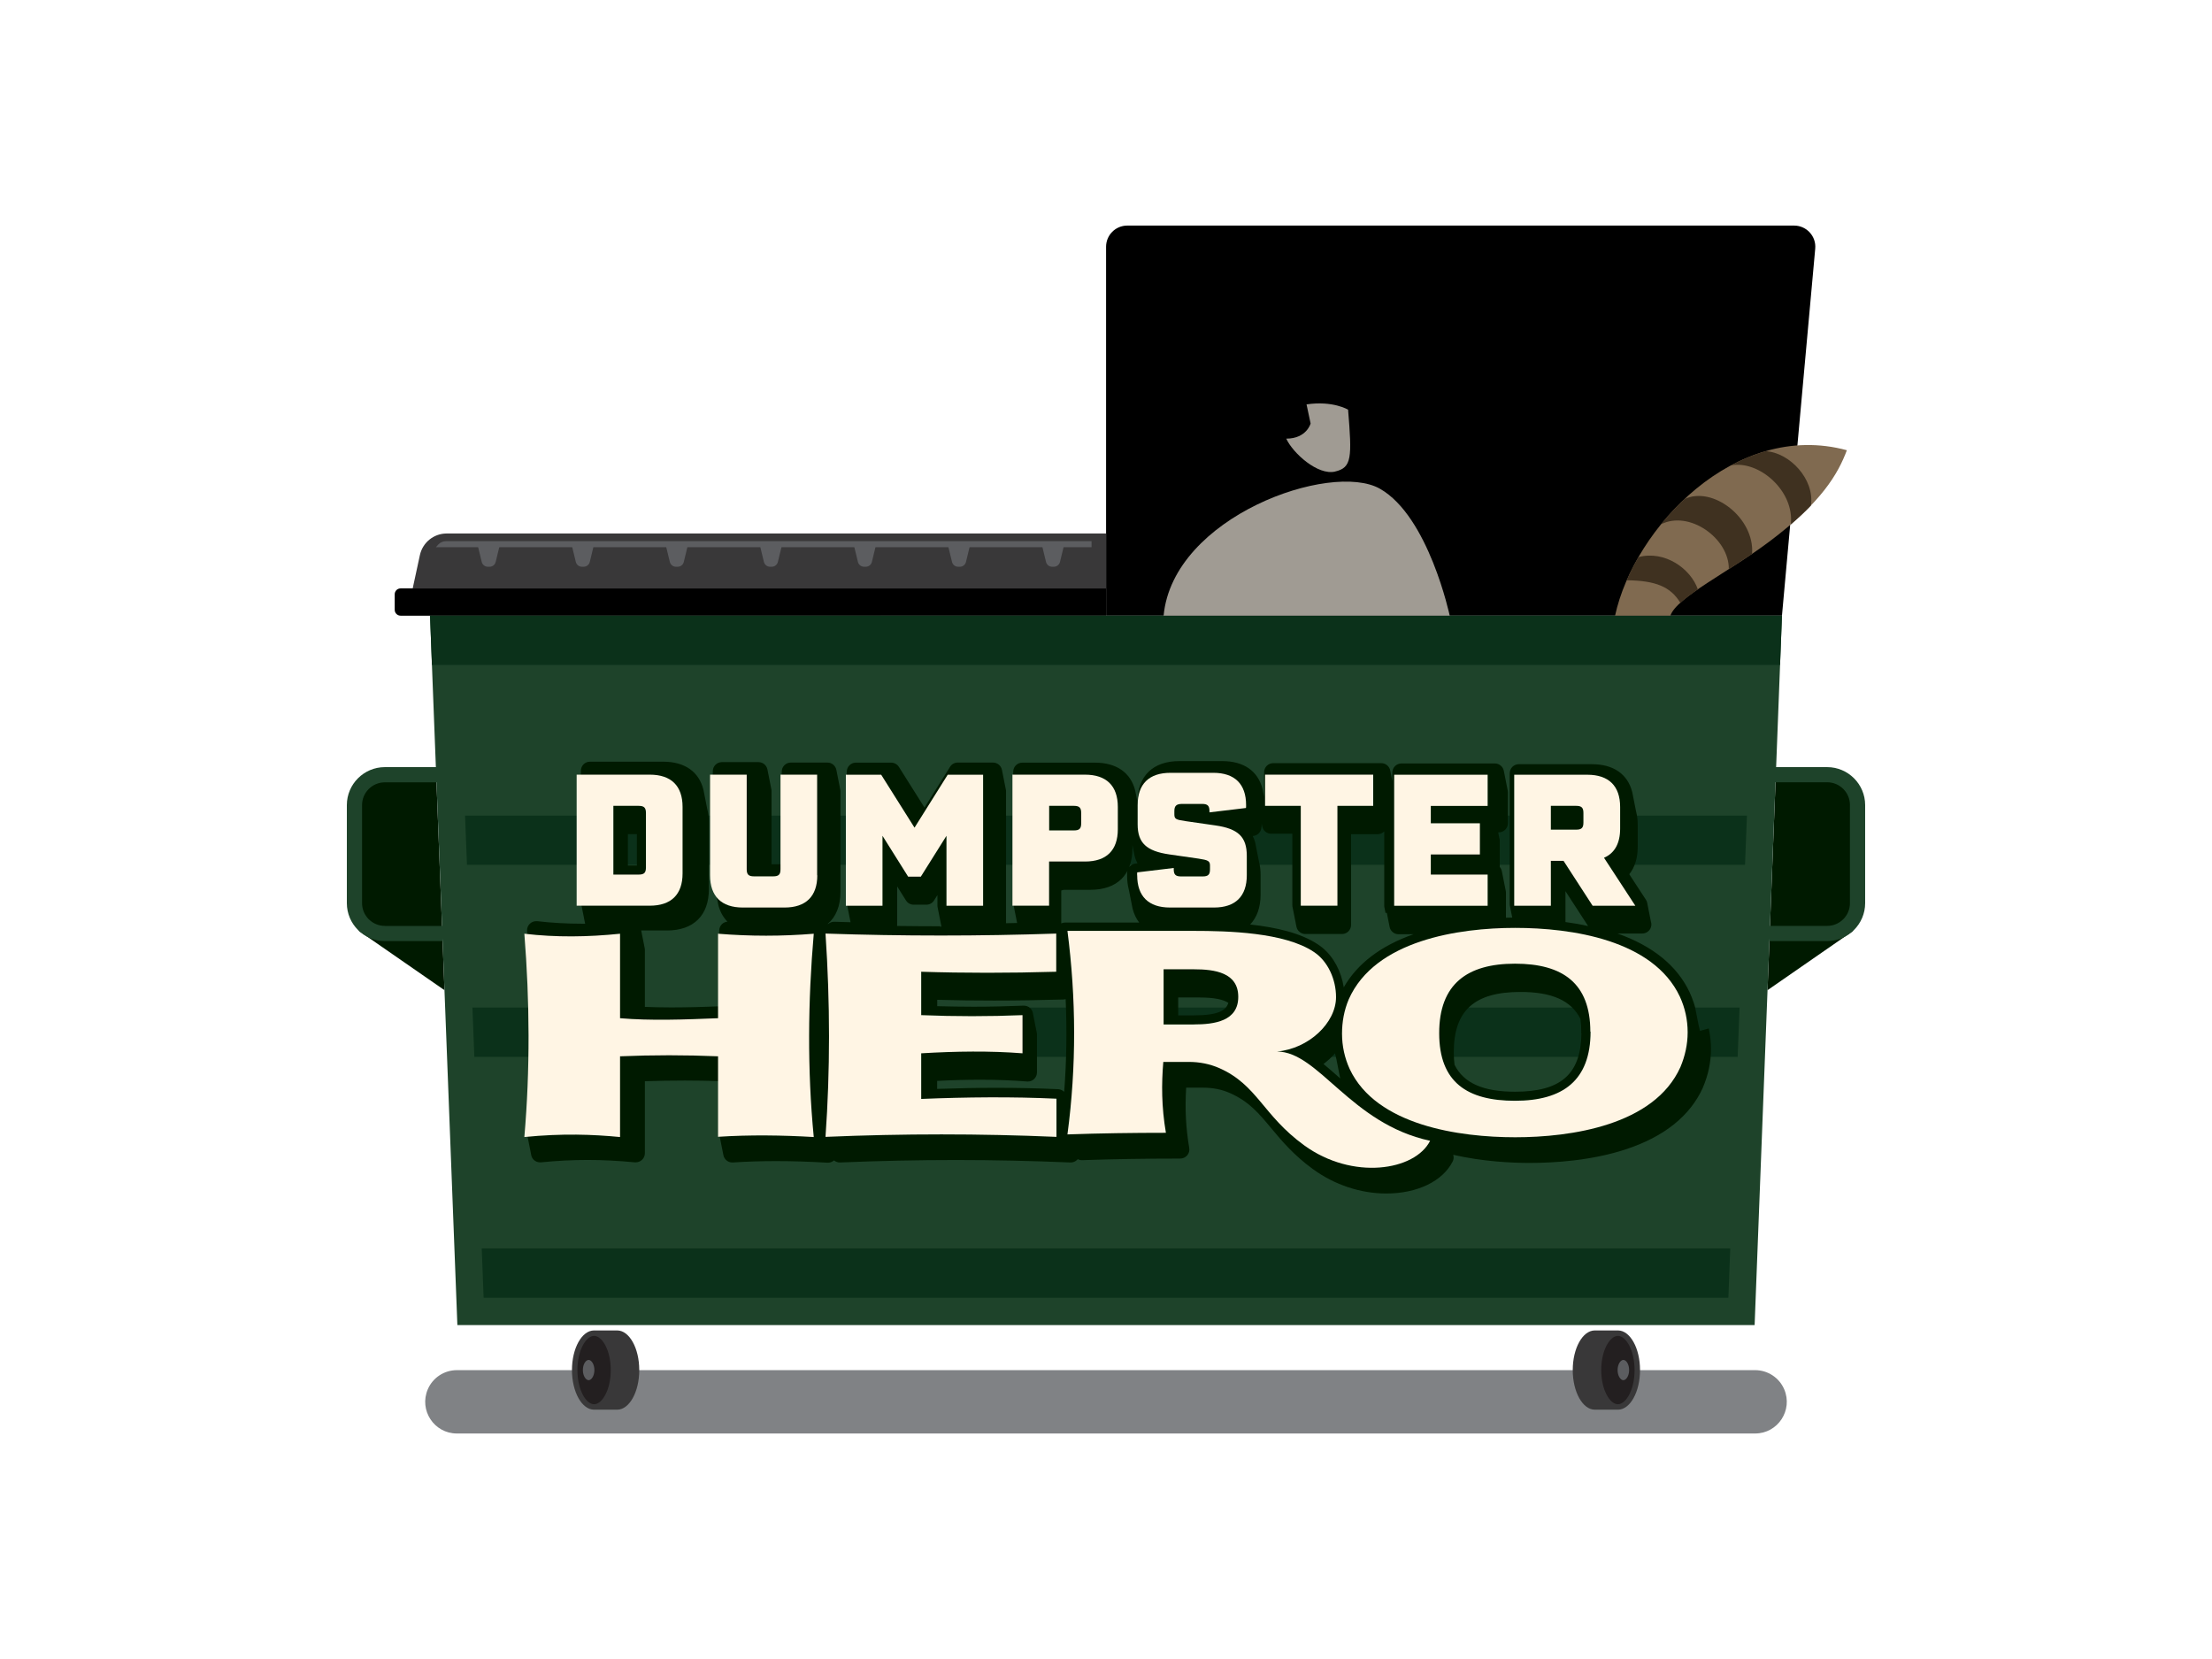 <?xml version="1.0" encoding="UTF-8"?><svg id="Layer_2" xmlns="http://www.w3.org/2000/svg" viewBox="0 0 288 216"><defs><style>.cls-1{fill:#001a00;}.cls-2{fill:#fff;}.cls-3{fill:#fff5e4;}.cls-4{fill:#806a50;}.cls-5{fill:#a09b93;}.cls-6{fill:#1e432a;}.cls-7{fill:#231f20;}.cls-8{fill:#0b311a;}.cls-9{fill:#3f3120;}.cls-10{fill:#808285;}.cls-11{fill:#5c5d60;}.cls-12{fill:#393839;}</style></defs><g id="Layer_1-2"><g><rect class="cls-2" width="288" height="216"/><g><path class="cls-1" d="M50.85,100.09l5.98,1.77,1.04,27.06-11.13-7.71-1.16-15.85c0-2.91,2.36-5.27,5.27-5.27Z"/><path class="cls-1" d="M237.15,100.09l-5.98,1.77-1.04,27.06,11.13-7.71,1.16-15.85c0-2.91-2.36-5.27-5.27-5.27Z"/><path class="cls-6" d="M237.9,99.88h-6.65l.76-19.72H55.99l.76,19.72h-6.65c-2.72,0-4.94,2.22-4.94,4.94v12.77c0,2.72,2.22,4.94,4.94,4.94h7.51v-.35l1.94,50.34H228.45l1.94-50.34v.35h7.51c2.72,0,4.94-2.22,4.94-4.94v-12.77c0-2.72-2.22-4.94-4.94-4.94ZM50.1,120.55c-1.63,0-2.96-1.33-2.96-2.96v-12.77c0-1.63,1.33-2.96,2.96-2.96h6.73l.72,18.7h-7.45Zm190.76-2.96c0,1.63-1.33,2.96-2.96,2.96h-7.45l.72-18.7h6.73c1.63,0,2.96,1.33,2.96,2.96v12.77Z"/><polygon class="cls-8" points="226.24 137.6 61.76 137.6 61.51 131.18 226.49 131.18 226.24 137.6"/><polygon class="cls-8" points="227.2 112.6 60.8 112.6 60.55 106.19 227.45 106.19 227.2 112.6"/><path class="cls-1" d="M221.34,134.22c-.05-.23-.11-.46-.17-.69,0-.02,0-.03-.01-.05,0-.02,0-.03-.01-.05,0-.02,0-.03-.01-.05,0-.02,0-.03-.01-.05,0-.02,0-.03-.01-.05,0-.02,0-.03-.01-.05,0-.02,0-.03-.01-.05,0-.02,0-.03-.01-.05,0-.02,0-.03-.01-.05,0-.02,0-.03-.01-.05,0-.02,0-.03-.01-.05,0-.02,0-.03-.01-.05,0-.02,0-.03-.01-.05,0-.02,0-.03-.01-.05,0-.02,0-.03-.01-.05,0-.02,0-.03-.01-.05,0-.02,0-.03-.01-.05,0-.02,0-.03-.01-.05,0-.02,0-.03-.01-.05,0-.02,0-.03-.01-.05,0-.02,0-.03-.01-.05,0-.02,0-.03-.01-.05,0-.02,0-.03-.01-.05,0-.02,0-.03-.01-.05,0-.02,0-.03-.01-.05,0-.02,0-.03-.01-.05,0-.02,0-.03-.01-.05,0-.02,0-.03-.01-.05,0-.02,0-.03-.01-.05,0-.02,0-.03-.01-.05,0-.02,0-.03-.01-.05,0-.02,0-.03-.01-.05,0-.02,0-.03-.01-.05,0-.02,0-.03-.01-.05,0-.02,0-.03-.01-.05,0-.02,0-.03-.01-.05,0-.02,0-.03-.01-.05,0-.02,0-.03-.01-.05,0-.02,0-.03-.01-.05,0-.02,0-.03-.01-.05,0-.02,0-.03-.01-.05,0-.02,0-.03-.01-.05,0-.02,0-.03-.01-.05,0-.02,0-.03-.01-.05,0-.02,0-.03-.01-.05,0-.02,0-.03-.01-.05,0-.02,0-.03-.01-.05,0-.02,0-.03-.01-.05-.06-.23-.13-.46-.21-.68-.14-.42-.3-.83-.49-1.24-1.62-3.46-4.79-6.04-9.4-7.67h3.23c.43,0,.83-.24,1.04-.62,.16-.29,.18-.63,.08-.94,0-.02,0-.03-.01-.05,0-.02,0-.03-.01-.05,0-.02,0-.03-.01-.05,0-.02,0-.03-.01-.05,0-.02,0-.03-.01-.05,0-.02,0-.03-.01-.05,0-.02,0-.03-.01-.05,0-.02,0-.03-.01-.05,0-.02,0-.03-.01-.05,0-.02,0-.03-.01-.05,0-.02,0-.03-.01-.05,0-.02,0-.03-.01-.05,0-.02,0-.03-.01-.05,0-.02,0-.03-.01-.05,0-.02,0-.03-.01-.05,0-.02,0-.03-.01-.05,0-.02,0-.03-.01-.05,0-.02,0-.03-.01-.05,0-.02,0-.03-.01-.05,0-.02,0-.03-.01-.05,0-.02,0-.03-.01-.05,0-.02,0-.03-.01-.05,0-.02,0-.03-.01-.05,0-.02,0-.03-.01-.05,0-.02,0-.03-.01-.05,0-.02,0-.03-.01-.05,0-.02,0-.03-.01-.05,0-.02,0-.03-.01-.05,0-.02,0-.03-.01-.05,0-.02,0-.03-.01-.05,0-.02,0-.03-.01-.05,0-.02,0-.03-.01-.05,0-.02,0-.03-.01-.05,0-.02,0-.03-.01-.05,0-.02,0-.03-.01-.05,0-.02,0-.03-.01-.05,0-.02,0-.03-.01-.05,0-.02,0-.03-.01-.05,0-.02,0-.03-.01-.05,0-.02,0-.03-.01-.05,0-.02,0-.03-.01-.05,0-.02,0-.03-.01-.05,0-.02,0-.03-.01-.05,0-.02,0-.03-.01-.05,0-.02,0-.03-.01-.05,0-.02,0-.03-.01-.05,0-.02,0-.03-.01-.05,0-.02,0-.03-.01-.05,0-.02,0-.03-.01-.05,0-.02,0-.03-.01-.05-.03-.11-.08-.22-.14-.32l-2.18-3.34c.72-.9,1.1-2.11,1.1-3.57v-2.82c0-.66-.07-1.26-.22-1.81,0-.02,0-.03-.01-.05,0-.02,0-.03-.01-.05,0-.02,0-.03-.01-.05,0-.02,0-.03-.01-.05,0-.02,0-.03-.01-.05,0-.02,0-.03-.01-.05,0-.02,0-.03-.01-.05,0-.02,0-.03-.01-.05,0-.02,0-.03-.01-.05,0-.02,0-.03-.01-.05,0-.02,0-.03-.01-.05,0-.02,0-.03-.01-.05,0-.02,0-.03-.01-.05,0-.02,0-.03-.01-.05,0-.02,0-.03-.01-.05,0-.02,0-.03-.01-.05,0-.02,0-.03-.01-.05,0-.02,0-.03-.01-.05,0-.02,0-.03-.01-.05,0-.02,0-.03-.01-.05,0-.02,0-.03-.01-.05,0-.02,0-.03-.01-.05,0-.02,0-.03-.01-.05,0-.02,0-.03-.01-.05,0-.02,0-.03-.01-.05,0-.02,0-.03-.01-.05,0-.02,0-.03-.01-.05,0-.02,0-.03-.01-.05,0-.02,0-.03-.01-.05,0-.02,0-.03-.01-.05,0-.02,0-.03-.01-.05,0-.02,0-.03-.01-.05,0-.02,0-.03-.01-.05,0-.02,0-.03-.01-.05,0-.02,0-.03-.01-.05,0-.02,0-.03-.01-.05,0-.02,0-.03-.01-.05,0-.02,0-.03-.01-.05,0-.02,0-.03-.01-.05,0-.02,0-.03-.01-.05,0-.02,0-.03-.01-.05,0-.02,0-.03-.01-.05,0-.02,0-.03-.01-.05,0-.02,0-.03-.01-.05,0-.02,0-.03-.01-.05,0-.02,0-.03-.01-.05,0-.02,0-.03-.01-.05,0-.02,0-.03-.01-.05,0-.02,0-.03-.01-.05,0-.02,0-.03-.01-.05-.59-2.33-2.43-3.63-5.25-3.63h-9.52c-.65,0-1.18,.53-1.18,1.18v17.06c0,.1,.02,.19,.04,.28,0,.02,0,.03,.01,.05,0,.02,0,.03,.01,.05,0,.02,0,.03,.01,.05,0,.02,0,.03,.01,.05,0,.02,0,.03,.01,.05,0,.02,0,.03,.01,.05,0,.02,0,.03,.01,.05,0,.02,0,.03,.01,.05,0,.02,0,.03,.01,.05,0,.02,0,.03,.01,.05,0,.02,0,.03,.01,.05,0,.02,0,.03,.01,.05,0,.02,0,.03,.01,.05,0,.02,0,.03,.01,.05,0,.02,0,.03,.01,.05,0,.02,0,.03,.01,.05,0,.02,0,.03,.01,.05,0,.02,0,.03,.01,.05,0,.02,0,.03,.01,.05,0,.02,0,.03,.01,.05,0,.02,0,.03,.01,.05,0,.02,0,.03,.01,.05,0,.02,0,.03,.01,.05,0,.02,0,.03,.01,.05,0,.02,0,.03,.01,.05,0,.02,0,.03,.01,.05,0,.02,0,.03,.01,.05,0,.02,0,.03,.01,.05,0,.02,0,.03,.01,.05,0,0,0,0,0,0-.27,0-.54,.01-.82,.02v-3.29c0-.1-.02-.19-.04-.28,0-.02,0-.03-.01-.05,0-.02,0-.03-.01-.05,0-.02,0-.03-.01-.05,0-.02,0-.03-.01-.05,0-.02,0-.03-.01-.05,0-.02,0-.03-.01-.05,0-.02,0-.03-.01-.05,0-.02,0-.03-.01-.05,0-.02,0-.03-.01-.05,0-.02,0-.03-.01-.05,0-.02,0-.03-.01-.05,0-.02,0-.03-.01-.05,0-.02,0-.03-.01-.05,0-.02,0-.03-.01-.05,0-.02,0-.03-.01-.05,0-.02,0-.03-.01-.05,0-.02,0-.03-.01-.05,0-.02,0-.03-.01-.05,0-.02,0-.03-.01-.05,0-.02,0-.03-.01-.05,0-.02,0-.03-.01-.05,0-.02,0-.03-.01-.05,0-.02,0-.03-.01-.05,0-.02,0-.03-.01-.05,0-.02,0-.03-.01-.05,0-.02,0-.03-.01-.05,0-.02,0-.03-.01-.05,0-.02,0-.03-.01-.05,0-.02,0-.03-.01-.05,0-.02,0-.03-.01-.05,0-.02,0-.03-.01-.05,0-.02,0-.03-.01-.05,0-.02,0-.03-.01-.05,0-.02,0-.03-.01-.05,0-.02,0-.03-.01-.05,0-.02,0-.03-.01-.05,0-.02,0-.03-.01-.05,0-.02,0-.03-.01-.05,0-.02,0-.03-.01-.05,0-.02,0-.03-.01-.05,0-.02,0-.03-.01-.05,0-.02,0-.03-.01-.05,0-.02,0-.03-.01-.05,0-.02,0-.03-.01-.05,0-.02,0-.03-.01-.05,0-.02,0-.03-.01-.05,0-.02,0-.03-.01-.05,0-.02,0-.03-.01-.05,0-.02,0-.03-.01-.05,0-.02,0-.03-.01-.05-.04-.2-.14-.39-.27-.54v-3.42c0-.13-.02-.25-.06-.36,0-.02,0-.03-.01-.05,0-.02,0-.03-.01-.05,0-.02,0-.03-.01-.05,0-.02,0-.03-.01-.05,0-.02,0-.03-.01-.05,0-.02,0-.03-.01-.05,0-.02,0-.03-.01-.05,0-.02,0-.03-.01-.05,0-.02,0-.03-.01-.05,0-.02,0-.03-.01-.05,0-.02,0-.03-.01-.05,0-.02,0-.03-.01-.05,0-.02,0-.03-.01-.05,0-.02,0-.03-.01-.05,0-.01,0-.02,0-.03h.08c.65,0,1.18-.53,1.18-1.18v-4.06c0-.1-.02-.19-.04-.28,0-.02,0-.03-.01-.05,0-.02,0-.03-.01-.05,0-.02,0-.03-.01-.05,0-.02,0-.03-.01-.05,0-.02,0-.03-.01-.05,0-.02,0-.03-.01-.05,0-.02,0-.03-.01-.05,0-.02,0-.03-.01-.05,0-.02,0-.03-.01-.05,0-.02,0-.03-.01-.05,0-.02,0-.03-.01-.05,0-.02,0-.03-.01-.05,0-.02,0-.03-.01-.05,0-.02,0-.03-.01-.05,0-.02,0-.03-.01-.05,0-.02,0-.03-.01-.05,0-.02,0-.03-.01-.05,0-.02,0-.03-.01-.05,0-.02,0-.03-.01-.05,0-.02,0-.03-.01-.05,0-.02,0-.03-.01-.05,0-.02,0-.03-.01-.05,0-.02,0-.03-.01-.05,0-.02,0-.03-.01-.05,0-.02,0-.03-.01-.05,0-.02,0-.03-.01-.05,0-.02,0-.03-.01-.05,0-.02,0-.03-.01-.05,0-.02,0-.03-.01-.05,0-.02,0-.03-.01-.05,0-.02,0-.03-.01-.05,0-.02,0-.03-.01-.05,0-.02,0-.03-.01-.05,0-.02,0-.03-.01-.05,0-.02,0-.03-.01-.05,0-.02,0-.03-.01-.05,0-.02,0-.03-.01-.05,0-.02,0-.03-.01-.05,0-.02,0-.03-.01-.05,0-.02,0-.03-.01-.05,0-.02,0-.03-.01-.05,0-.02,0-.03-.01-.05,0-.02,0-.03-.01-.05,0-.02,0-.03-.01-.05,0-.02,0-.03-.01-.05,0-.02,0-.03-.01-.05,0-.02,0-.03-.01-.05,0-.02,0-.03-.01-.05,0-.02,0-.03-.01-.05,0-.02,0-.03-.01-.05-.11-.54-.59-.95-1.16-.95h-12.17c-.65,0-1.18,.53-1.18,1.18v1.16s0-.02,0-.03c0-.02,0-.03-.01-.05,0-.02,0-.03-.01-.05,0-.02,0-.03-.01-.05,0-.02,0-.03-.01-.05,0-.02,0-.03-.01-.05,0-.02,0-.03-.01-.05,0-.02,0-.03-.01-.05,0-.02,0-.03-.01-.05,0-.02,0-.03-.01-.05,0-.02,0-.03-.01-.05,0-.02,0-.03-.01-.05,0-.02,0-.03-.01-.05,0-.02,0-.03-.01-.05,0-.02,0-.03-.01-.05,0-.02,0-.03-.01-.05,0-.02,0-.03-.01-.05,0-.02,0-.03-.01-.05,0-.02,0-.03-.01-.05,0-.02,0-.03-.01-.05,0-.02,0-.03-.01-.05,0-.02,0-.03-.01-.05,0-.02,0-.03-.01-.05,0-.02,0-.03-.01-.05,0-.02,0-.03-.01-.05,0-.02,0-.03-.01-.05,0-.02,0-.03-.01-.05,0-.02,0-.03-.01-.05,0-.02,0-.03-.01-.05-.11-.54-.59-.95-1.16-.95h-14.08c-.65,0-1.18,.53-1.18,1.18v3.23s0,0,0,0c0-.02,0-.03-.01-.05,0-.02,0-.03-.01-.05,0-.02,0-.03-.01-.05,0-.02,0-.03-.01-.05,0-.02,0-.03-.01-.05,0-.02,0-.03-.01-.05,0-.02,0-.03-.01-.05,0-.02,0-.03-.01-.05,0-.02,0-.03-.01-.05,0-.02,0-.03-.01-.05,0-.02,0-.03-.01-.05,0-.02,0-.03-.01-.05,0-.02,0-.03-.01-.05,0-.02,0-.03-.01-.05,0-.02,0-.03-.01-.05,0-.02,0-.03-.01-.05,0-.02,0-.03-.01-.05,0-.02,0-.03-.01-.05,0-.02,0-.03-.01-.05,0-.02,0-.03-.01-.05,0-.02,0-.03-.01-.05-.59-2.33-2.43-3.63-5.25-3.63h-5.58c-3.44,0-5.43,1.94-5.45,5.32,0-.01,0-.02-.01-.04,0-.02,0-.03-.01-.05,0-.02,0-.03-.01-.05,0-.02,0-.03-.01-.05,0-.02,0-.03-.01-.05,0-.02,0-.03-.01-.05,0-.02,0-.03-.01-.05,0-.02,0-.03-.01-.05,0-.02,0-.03-.01-.05,0-.02,0-.03-.01-.05,0-.02,0-.03-.01-.05,0-.02,0-.03-.01-.05,0-.02,0-.03-.01-.05,0-.02,0-.03-.01-.05,0-.02,0-.03-.01-.05,0-.02,0-.03-.01-.05,0-.02,0-.03-.01-.05,0-.02,0-.03-.01-.05,0-.02,0-.03-.01-.05,0-.02,0-.03-.01-.05,0-.02,0-.03-.01-.05,0-.02,0-.03-.01-.05,0-.02,0-.03-.01-.05,0-.02,0-.03-.01-.05,0-.02,0-.03-.01-.05,0-.02,0-.03-.01-.05,0-.02,0-.03-.01-.05,0-.02,0-.03-.01-.05,0-.02,0-.03-.01-.05,0-.02,0-.03-.01-.05-.59-2.33-2.43-3.63-5.25-3.63h-9.45c-.65,0-1.18,.53-1.18,1.18v17.06c0,.1,.02,.19,.04,.28,0,.02,0,.03,.01,.05,0,.02,0,.03,.01,.05,0,.02,0,.03,.01,.05,0,.02,0,.03,.01,.05,0,.02,0,.03,.01,.05,0,.02,0,.03,.01,.05,0,.02,0,.03,.01,.05,0,.02,0,.03,.01,.05,0,.02,0,.03,.01,.05,0,.02,0,.03,.01,.05,0,.02,0,.03,.01,.05,0,.02,0,.03,.01,.05,0,.02,0,.03,.01,.05,0,.02,0,.03,.01,.05,0,.02,0,.03,.01,.05,0,.02,0,.03,.01,.05,0,.02,0,.03,.01,.05,0,.02,0,.03,.01,.05,0,.02,0,.03,.01,.05,0,.02,0,.03,.01,.05,0,.02,0,.03,.01,.05,0,.02,0,.03,.01,.05,0,.02,0,.03,.01,.05,0,.02,0,.03,.01,.05,0,.02,0,.03,.01,.05,0,.02,0,.03,.01,.05,0,.02,0,.03,.01,.05,0,.02,0,.03,.01,.05,0,.02,0,.03,.01,.05,0,.02,0,.03,.01,.05,0,.02,0,.03,.01,.05,0,.02,0,.03,.01,.05,0,.02,0,.03,.01,.05,0,.02,0,.03,.01,.05,0,.02,0,.03,.01,.05,0,.02,0,.03,.01,.05,0,.02,0,.03,.01,.05,0,.02,0,.03,.01,.05,0,.02,0,.03,.01,.05,0,.02,0,.03,.01,.05,0,.02,0,.03,.01,.05,0,.02,0,.03,.01,.05,0,.02,0,.03,.01,.05,0,.02,0,.03,.01,.05,0,.02,0,.03,.01,.05,0,.02,0,.03,.01,.05,0,.02,0,.03,.01,.05,0,0,0,0,0,.01-.48,0-.96,.02-1.45,.03,0-.04,.01-.09,.01-.13v-17.06c0-.1-.02-.19-.04-.28,0-.02,0-.03-.01-.05,0-.02,0-.03-.01-.05,0-.02,0-.03-.01-.05,0-.02,0-.03-.01-.05,0-.02,0-.03-.01-.05,0-.02,0-.03-.01-.05,0-.02,0-.03-.01-.05,0-.02,0-.03-.01-.05,0-.02,0-.03-.01-.05,0-.02,0-.03-.01-.05,0-.02,0-.03-.01-.05,0-.02,0-.03-.01-.05,0-.02,0-.03-.01-.05,0-.02,0-.03-.01-.05,0-.02,0-.03-.01-.05,0-.02,0-.03-.01-.05,0-.02,0-.03-.01-.05,0-.02,0-.03-.01-.05,0-.02,0-.03-.01-.05,0-.02,0-.03-.01-.05,0-.02,0-.03-.01-.05,0-.02,0-.03-.01-.05,0-.02,0-.03-.01-.05,0-.02,0-.03-.01-.05,0-.02,0-.03-.01-.05,0-.02,0-.03-.01-.05,0-.02,0-.03-.01-.05,0-.02,0-.03-.01-.05,0-.02,0-.03-.01-.05,0-.02,0-.03-.01-.05,0-.02,0-.03-.01-.05,0-.02,0-.03-.01-.05,0-.02,0-.03-.01-.05,0-.02,0-.03-.01-.05,0-.02,0-.03-.01-.05,0-.02,0-.03-.01-.05,0-.02,0-.03-.01-.05,0-.02,0-.03-.01-.05,0-.02,0-.03-.01-.05,0-.02,0-.03-.01-.05,0-.02,0-.03-.01-.05,0-.02,0-.03-.01-.05,0-.02,0-.03-.01-.05,0-.02,0-.03-.01-.05,0-.02,0-.03-.01-.05,0-.02,0-.03-.01-.05,0-.02,0-.03-.01-.05,0-.02,0-.03-.01-.05,0-.02,0-.03-.01-.05,0-.02,0-.03-.01-.05-.11-.54-.59-.95-1.16-.95h-4.6c-.41,0-.79,.21-1,.56l-3.32,5.3-3.34-5.3c-.22-.34-.6-.55-1-.55h-4.6c-.65,0-1.18,.53-1.18,1.18v17.06c0,.1,.02,.19,.04,.28,0,.02,0,.03,.01,.05,0,.02,0,.03,.01,.05,0,.02,0,.03,.01,.05,0,.02,0,.03,.01,.05,0,.02,0,.03,.01,.05,0,.02,0,.03,.01,.05,0,.02,0,.03,.01,.05,0,.02,0,.03,.01,.05,0,.02,0,.03,.01,.05,0,.02,0,.03,.01,.05,0,.02,0,.03,.01,.05,0,.02,0,.03,.01,.05,0,.02,0,.03,.01,.05,0,.02,0,.03,.01,.05,0,.02,0,.03,.01,.05,0,.02,0,.03,.01,.05,0,.02,0,.03,.01,.05,0,.02,0,.03,.01,.05,0,.02,0,.03,.01,.05,0,.02,0,.03,.01,.05,0,.02,0,.03,.01,.05,0,.02,0,.03,.01,.05,0,.02,0,.03,.01,.05,0,.02,0,.03,.01,.05,0,.02,0,.03,.01,.05,0,.02,0,.03,.01,.05,0,.02,0,.03,.01,.05,0,.02,0,.03,.01,.05,0,.02,0,.03,.01,.05,0,.02,0,.03,.01,.05,0,.02,0,.03,.01,.05,0,.02,0,.03,.01,.05,0,.02,0,.03,.01,.05,0,.02,0,.03,.01,.05,0,.02,0,.03,.01,.05,0,.02,0,.03,.01,.05,0,.02,0,.03,.01,.05,0,.02,0,.03,.01,.05,0,.02,0,.03,.01,.05,0,.02,0,.03,.01,.05,0,.02,0,.03,.01,.05,0,.02,0,.03,.01,.05,0,.02,0,.03,.01,.05,0,.02,0,.03,.01,.05,0,.02,0,.03,.01,.05,0,0,0,0,0,.01-.7-.02-1.4-.04-2.1-.06-.01,0-.03,0-.04,0-.29,0-.57,.11-.78,.3-.01-.01-.03-.02-.04-.03,1.07-.92,1.65-2.33,1.65-4.17v-13.1c0-.1-.02-.19-.04-.28,0-.02,0-.03-.01-.05,0-.02,0-.03-.01-.05,0-.02,0-.03-.01-.05,0-.02,0-.03-.01-.05,0-.02,0-.03-.01-.05,0-.02,0-.03-.01-.05,0-.02,0-.03-.01-.05,0-.02,0-.03-.01-.05,0-.02,0-.03-.01-.05,0-.02,0-.03-.01-.05,0-.02,0-.03-.01-.05,0-.02,0-.03-.01-.05,0-.02,0-.03-.01-.05,0-.02,0-.03-.01-.05,0-.02,0-.03-.01-.05,0-.02,0-.03-.01-.05,0-.02,0-.03-.01-.05,0-.02,0-.03-.01-.05,0-.02,0-.03-.01-.05,0-.02,0-.03-.01-.05,0-.02,0-.03-.01-.05,0-.02,0-.03-.01-.05,0-.02,0-.03-.01-.05,0-.02,0-.03-.01-.05,0-.02,0-.03-.01-.05,0-.02,0-.03-.01-.05,0-.02,0-.03-.01-.05,0-.02,0-.03-.01-.05,0-.02,0-.03-.01-.05,0-.02,0-.03-.01-.05,0-.02,0-.03-.01-.05,0-.02,0-.03-.01-.05,0-.02,0-.03-.01-.05,0-.02,0-.03-.01-.05,0-.02,0-.03-.01-.05,0-.02,0-.03-.01-.05,0-.02,0-.03-.01-.05,0-.02,0-.03-.01-.05,0-.02,0-.03-.01-.05,0-.02,0-.03-.01-.05,0-.02,0-.03-.01-.05,0-.02,0-.03-.01-.05,0-.02,0-.03-.01-.05,0-.02,0-.03-.01-.05,0-.02,0-.03-.01-.05,0-.02,0-.03-.01-.05,0-.02,0-.03-.01-.05,0-.02,0-.03-.01-.05,0-.02,0-.03-.01-.05,0-.02,0-.03-.01-.05-.11-.54-.59-.95-1.16-.95h-4.77c-.65,0-1.18,.53-1.18,1.18v12.06h-1.33v-9.57c0-.1-.02-.19-.04-.28,0-.02,0-.03-.01-.05,0-.02,0-.03-.01-.05,0-.02,0-.03-.01-.05,0-.02,0-.03-.01-.05,0-.02,0-.03-.01-.05,0-.02,0-.03-.01-.05,0-.02,0-.03-.01-.05,0-.02,0-.03-.01-.05,0-.02,0-.03-.01-.05,0-.02,0-.03-.01-.05,0-.02,0-.03-.01-.05,0-.02,0-.03-.01-.05,0-.02,0-.03-.01-.05,0-.02,0-.03-.01-.05,0-.02,0-.03-.01-.05,0-.02,0-.03-.01-.05,0-.02,0-.03-.01-.05,0-.02,0-.03-.01-.05,0-.02,0-.03-.01-.05,0-.02,0-.03-.01-.05,0-.02,0-.03-.01-.05,0-.02,0-.03-.01-.05,0-.02,0-.03-.01-.05,0-.02,0-.03-.01-.05,0-.02,0-.03-.01-.05,0-.02,0-.03-.01-.05,0-.02,0-.03-.01-.05,0-.02,0-.03-.01-.05,0-.02,0-.03-.01-.05,0-.02,0-.03-.01-.05,0-.02,0-.03-.01-.05,0-.02,0-.03-.01-.05,0-.02,0-.03-.01-.05,0-.02,0-.03-.01-.05,0-.02,0-.03-.01-.05,0-.02,0-.03-.01-.05,0-.02,0-.03-.01-.05,0-.02,0-.03-.01-.05,0-.02,0-.03-.01-.05,0-.02,0-.03-.01-.05,0-.02,0-.03-.01-.05,0-.02,0-.03-.01-.05,0-.02,0-.03-.01-.05,0-.02,0-.03-.01-.05,0-.02,0-.03-.01-.05,0-.02,0-.03-.01-.05,0-.02,0-.03-.01-.05,0-.02,0-.03-.01-.05,0-.02,0-.03-.01-.05,0-.02,0-.03-.01-.05-.11-.54-.59-.95-1.16-.95h-4.77c-.65,0-1.18,.53-1.18,1.18v13.1c0,.66,.07,1.26,.22,1.81,0,.02,0,.03,.01,.05,0,.02,0,.03,.01,.05,0,.02,0,.03,.01,.05,0,.02,0,.03,.01,.05,0,.02,0,.03,.01,.05,0,.02,0,.03,.01,.05,0,.02,0,.03,.01,.05,0,.02,0,.03,.01,.05,0,.02,0,.03,.01,.05,0,.02,0,.03,.01,.05,0,.02,0,.03,.01,.05,0,.02,0,.03,.01,.05,0,.02,0,.03,.01,.05,0,.02,0,.03,.01,.05,0,.02,0,.03,.01,.05,0,.02,0,.03,.01,.05,0,.02,0,.03,.01,.05,0,.02,0,.03,.01,.05,0,.02,0,.03,.01,.05,0,.02,0,.03,.01,.05,0,.02,0,.03,.01,.05,0,.02,0,.03,.01,.05,0,.02,0,.03,.01,.05,0,.02,0,.03,.01,.05,0,.02,0,.03,.01,.05,0,.02,0,.03,.01,.05,0,.02,0,.03,.01,.05,0,.02,0,.03,.01,.05,0,.02,0,.03,.01,.05,0,.02,0,.03,.01,.05,0,.02,0,.03,.01,.05,0,.02,0,.03,.01,.05,0,.02,0,.03,.01,.05,0,.02,0,.03,.01,.05,0,.02,0,.03,.01,.05,0,.02,0,.03,.01,.05,0,.02,0,.03,.01,.05,0,.02,0,.03,.01,.05,0,.02,0,.03,.01,.05,0,.02,0,.03,.01,.05,0,.02,0,.03,.01,.05,0,.02,0,.03,.01,.05,0,.02,0,.03,.01,.05,0,.02,0,.03,.01,.05,0,.02,0,.03,.01,.05,0,.02,0,.03,.01,.05,0,.02,0,.03,.01,.05,0,.02,0,.03,.01,.05,0,.02,0,.03,.01,.05,0,.02,0,.03,.01,.05,.22,.88,.63,1.61,1.19,2.18-.25,.03-.5,.13-.69,.3-.24,.22-.38,.54-.38,.87v9.86c-2.12,.08-4.19,.15-6.24,.15-1.24,0-2.38-.03-3.44-.08v-7.44c0-.1-.02-.19-.04-.29,0-.02,0-.03-.01-.05,0-.02,0-.03-.01-.05,0-.02,0-.03-.01-.05,0-.02,0-.03-.01-.05,0-.02,0-.03-.01-.05,0-.02,0-.03-.01-.05,0-.02,0-.03-.01-.05,0-.02,0-.03-.01-.05,0-.02,0-.03-.01-.05,0-.02,0-.03-.01-.05,0-.02,0-.03-.01-.05,0-.02,0-.03-.01-.05,0-.02,0-.03-.01-.05,0-.02,0-.03-.01-.05,0-.02,0-.03-.01-.05,0-.02,0-.03-.01-.05,0-.02,0-.03-.01-.05,0-.02,0-.03-.01-.05,0-.02,0-.03-.01-.05,0-.02,0-.03-.01-.05,0-.02,0-.03-.01-.05,0-.02,0-.03-.01-.05,0-.02,0-.03-.01-.05,0-.02,0-.03-.01-.05,0-.02,0-.03-.01-.05,0-.02,0-.03-.01-.05,0-.02,0-.03-.01-.05,0-.02,0-.03-.01-.05,0-.02,0-.03-.01-.05,0-.02,0-.03-.01-.05,0-.02,0-.03-.01-.05,0-.02,0-.03-.01-.05,0-.02,0-.03-.01-.05,0-.02,0-.03-.01-.05,0-.02,0-.03-.01-.05,0-.02,0-.03-.01-.05,0-.02,0-.03-.01-.05,0-.02,0-.03-.01-.05,0-.02,0-.03-.01-.05,0-.02,0-.03-.01-.05,0-.02,0-.03-.01-.05,0-.02,0-.03-.01-.05,0-.02,0-.03-.01-.05,0-.02,0-.03-.01-.05,0,0,0-.02,0-.02h3.35c3.47,0,5.46-1.96,5.46-5.38v-8.66c0-.66-.07-1.26-.22-1.81,0-.02,0-.03-.01-.05,0-.02,0-.03-.01-.05,0-.02,0-.03-.01-.05,0-.02,0-.03-.01-.05,0-.02,0-.03-.01-.05,0-.02,0-.03-.01-.05,0-.02,0-.03-.01-.05,0-.02,0-.03-.01-.05,0-.02,0-.03-.01-.05,0-.02,0-.03-.01-.05,0-.02,0-.03-.01-.05,0-.02,0-.03-.01-.05,0-.02,0-.03-.01-.05,0-.02,0-.03-.01-.05,0-.02,0-.03-.01-.05,0-.02,0-.03-.01-.05,0-.02,0-.03-.01-.05,0-.02,0-.03-.01-.05,0-.02,0-.03-.01-.05,0-.02,0-.03-.01-.05,0-.02,0-.03-.01-.05,0-.02,0-.03-.01-.05,0-.02,0-.03-.01-.05,0-.02,0-.03-.01-.05,0-.02,0-.03-.01-.05,0-.02,0-.03-.01-.05,0-.02,0-.03-.01-.05,0-.02,0-.03-.01-.05,0-.02,0-.03-.01-.05,0-.02,0-.03-.01-.05,0-.02,0-.03-.01-.05,0-.02,0-.03-.01-.05,0-.02,0-.03-.01-.05,0-.02,0-.03-.01-.05,0-.02,0-.03-.01-.05,0-.02,0-.03-.01-.05,0-.02,0-.03-.01-.05,0-.02,0-.03-.01-.05,0-.02,0-.03-.01-.05,0-.02,0-.03-.01-.05,0-.02,0-.03-.01-.05,0-.02,0-.03-.01-.05,0-.02,0-.03-.01-.05,0-.02,0-.03-.01-.05,0-.02,0-.03-.01-.05,0-.02,0-.03-.01-.05,0-.02,0-.03-.01-.05,0-.02,0-.03-.01-.05,0-.02,0-.03-.01-.05,0-.02,0-.03-.01-.05-.59-2.33-2.43-3.63-5.25-3.63h-9.52c-.65,0-1.18,.53-1.18,1.18v17.06c0,.1,.02,.19,.04,.28,0,.02,0,.03,.01,.05,0,.02,0,.03,.01,.05,0,.02,0,.03,.01,.05,0,.02,0,.03,.01,.05,0,.02,0,.03,.01,.05,0,.02,0,.03,.01,.05,0,.02,0,.03,.01,.05,0,.02,0,.03,.01,.05,0,.02,0,.03,.01,.05,0,.02,0,.03,.01,.05,0,.02,0,.03,.01,.05,0,.02,0,.03,.01,.05,0,.02,0,.03,.01,.05,0,.02,0,.03,.01,.05,0,.02,0,.03,.01,.05,0,.02,0,.03,.01,.05,0,.02,0,.03,.01,.05,0,.02,0,.03,.01,.05,0,.02,0,.03,.01,.05,0,.02,0,.03,.01,.05,0,.02,0,.03,.01,.05,0,.02,0,.03,.01,.05,0,.02,0,.03,.01,.05,0,.02,0,.03,.01,.05,0,.02,0,.03,.01,.05,0,.02,0,.03,.01,.05,0,.02,0,.03,.01,.05,0,.02,0,.03,.01,.05,0,.02,0,.03,.01,.05,0,.02,0,.03,.01,.05,0,.02,0,.03,.01,.05,0,.02,0,.03,.01,.05,0,.02,0,.03,.01,.05,0,.02,0,.03,.01,.05,0,.02,0,.03,.01,.05,0,.02,0,.03,.01,.05,0,.02,0,.03,.01,.05,0,.02,0,.03,.01,.05,0,.02,0,.03,.01,.05,0,.02,0,.03,.01,.05,0,.02,0,.03,.01,.05,0,.02,0,.03,.01,.05,0,.02,0,.03,.01,.05,0,.02,0,.03,.01,.05,0,.02,0,.03,.01,.05,0,.02,0,.03,.01,.05,0,.02,0,.03,.01,.05,0,.02,0,.03,.01,.05,0,.02,0,.03,.01,.05,0,.02,0,.03,.01,.05,0,.03,.02,.05,.02,.08-.13,0-.26,0-.38,0-2.01,0-3.99-.11-5.86-.33-.05,0-.09,0-.14,0-.3,0-.6,.12-.82,.33-.26,.25-.39,.59-.36,.95,.72,9.08,.72,17.92,0,26.28-.02,.18,.01,.35,.07,.52,0,.02,0,.03,.01,.05,0,.02,0,.03,.01,.05,0,.02,0,.03,.01,.05,0,.02,0,.03,.01,.05,0,.02,0,.03,.01,.05,0,.02,0,.03,.01,.05,0,.02,0,.03,.01,.05,0,.02,0,.03,.01,.05,0,.02,0,.03,.01,.05,0,.02,0,.03,.01,.05,0,.02,0,.03,.01,.05,0,.02,0,.03,.01,.05,0,.02,0,.03,.01,.05,0,.02,0,.03,.01,.05,0,.02,0,.03,.01,.05,0,.02,0,.03,.01,.05,0,.02,0,.03,.01,.05,0,.02,0,.03,.01,.05,0,.02,0,.03,.01,.05,0,.02,0,.03,.01,.05,0,.02,0,.03,.01,.05,0,.02,0,.03,.01,.05,0,.02,0,.03,.01,.05,0,.02,0,.03,.01,.05,0,.02,0,.03,.01,.05,0,.02,0,.03,.01,.05,0,.02,0,.03,.01,.05,0,.02,0,.03,.01,.05,0,.02,0,.03,.01,.05,0,.02,0,.03,.01,.05,0,.02,0,.03,.01,.05,0,.02,0,.03,.01,.05,0,.02,0,.03,.01,.05,0,.02,0,.03,.01,.05,0,.02,0,.03,.01,.05,0,.02,0,.03,.01,.05,0,.02,0,.03,.01,.05,0,.02,0,.03,.01,.05,0,.02,0,.03,.01,.05,0,.02,0,.03,.01,.05,0,.02,0,.03,.01,.05,0,.02,0,.03,.01,.05,0,.02,0,.03,.01,.05,0,.02,0,.03,.01,.05,0,.02,0,.03,.01,.05,0,.02,0,.03,.01,.05,0,.02,0,.03,.01,.05,0,.02,0,.03,.01,.05,0,.02,0,.03,.01,.05,0,.02,0,.03,.01,.05,.06,.18,.15,.34,.29,.48,.22,.22,.52,.34,.83,.34,.04,0,.08,0,.12,0,2.09-.21,4.08-.31,6.08-.31s3.93,.1,6.15,.31c.04,0,.07,0,.11,0,.29,0,.58-.11,.8-.31,.25-.22,.39-.54,.39-.88v-9.37c1.73-.06,3.48-.09,5.2-.09,1.49,0,2.99,.03,4.49,.07v6.87c0,.1,.02,.19,.04,.28,0,.02,0,.03,.01,.05,0,.02,0,.03,.01,.05,0,.02,0,.03,.01,.05,0,.02,0,.03,.01,.05,0,.02,0,.03,.01,.05,0,.02,0,.03,.01,.05,0,.02,0,.03,.01,.05,0,.02,0,.03,.01,.05,0,.02,0,.03,.01,.05,0,.02,0,.03,.01,.05,0,.02,0,.03,.01,.05,0,.02,0,.03,.01,.05,0,.02,0,.03,.01,.05,0,.02,0,.03,.01,.05,0,.02,0,.03,.01,.05,0,.02,0,.03,.01,.05,0,.02,0,.03,.01,.05,0,.02,0,.03,.01,.05,0,.02,0,.03,.01,.05,0,.02,0,.03,.01,.05,0,.02,0,.03,.01,.05,0,.02,0,.03,.01,.05,0,.02,0,.03,.01,.05,0,.02,0,.03,.01,.05,0,.02,0,.03,.01,.05,0,.02,0,.03,.01,.05,0,.02,0,.03,.01,.05,0,.02,0,.03,.01,.05,0,.02,0,.03,.01,.05,0,.02,0,.03,.01,.05,0,.02,0,.03,.01,.05,0,.02,0,.03,.01,.05,0,.02,0,.03,.01,.05,0,.02,0,.03,.01,.05,0,.02,0,.03,.01,.05,0,.02,0,.03,.01,.05,0,.02,0,.03,.01,.05,0,.02,0,.03,.01,.05,0,.02,0,.03,.01,.05,0,.02,0,.03,.01,.05,0,.02,0,.03,.01,.05,0,.02,0,.03,.01,.05,0,.02,0,.03,.01,.05,0,.02,0,.03,.01,.05,0,.02,0,.03,.01,.05,0,.02,0,.03,.01,.05,0,.02,0,.03,.01,.05,0,.02,0,.03,.01,.05,0,.02,0,.03,.01,.05,0,.02,0,.03,.01,.05,.05,.24,.17,.46,.35,.63,.22,.21,.51,.32,.81,.32,.03,0,.05,0,.08,0,1.8-.12,3.69-.18,5.63-.18,2.12,0,4.31,.07,6.68,.21,.02,0,.05,0,.07,0,.29,0,.56-.11,.78-.3,.21,.17,.47,.27,.75,.27,.02,0,.03,0,.05,0,5.02-.21,10.08-.32,15.04-.32s9.98,.11,14.93,.32c.02,0,.03,0,.05,0,.3,0,.6-.12,.82-.33,.03-.03,.06-.07,.09-.1,.16,.08,.34,.13,.53,.13,.01,0,.03,0,.04,0,4.01-.14,8.19-.21,12.78-.21,.35,0,.68-.15,.91-.42s.32-.62,.26-.96c-.44-2.6-.57-5.06-.4-7.85h2.22c1.27,0,2.45,.24,3.52,.72,2.45,1.09,3.72,2.62,5.33,4.55,1.37,1.64,2.91,3.5,5.47,5.36,2.8,2.03,6.18,3.15,9.52,3.15,4.03,0,7.34-1.6,8.64-4.17,.14-.27,.16-.58,.07-.87,3.85,.88,7.6,1.06,9.94,1.06,3.27,0,8.1-.31,12.56-1.78,4.99-1.65,8.36-4.36,10.02-8.05,0,0,0-.01,0-.02,.69-1.62,1.04-3.29,1.04-4.97v-.03c0-.91-.1-1.79-.29-2.66Zm-139.59-25.62h1.17v4.09h-1.17v-4.09Zm93.05,32.07c-.14-.13-.29-.26-.44-.38-.7-.62-1.38-1.21-2.04-1.76,.55-.42,1.06-.88,1.5-1.39,0,.02,0,.05,.01,.07,.05,.24,.11,.47,.17,.71,0,.02,0,.03,.01,.05,0,.02,0,.03,.01,.05,0,.02,0,.03,.01,.05,0,.02,0,.03,.01,.05,0,.02,0,.03,.01,.05,0,.02,0,.03,.01,.05,0,.02,0,.03,.01,.05,0,.02,0,.03,.01,.05,0,.02,0,.03,.01,.05,0,.02,0,.03,.01,.05,0,.02,0,.03,.01,.05,0,.02,0,.03,.01,.05,0,.02,0,.03,.01,.05,0,.02,0,.03,.01,.05,0,.02,0,.03,.01,.05,0,.02,0,.03,.01,.05,0,.02,0,.03,.01,.05,0,.02,0,.03,.01,.05,0,.02,0,.03,.01,.05,0,.02,0,.03,.01,.05,0,.02,0,.03,.01,.05,0,.02,0,.03,.01,.05,0,.02,0,.03,.01,.05,0,.02,0,.03,.01,.05,0,.02,0,.03,.01,.05,0,.02,0,.03,.01,.05,0,.02,0,.03,.01,.05,0,.02,0,.03,.01,.05,0,.02,0,.03,.01,.05,0,.02,0,.03,.01,.05,0,.02,0,.03,.01,.05,0,.02,0,.03,.01,.05,0,.02,0,.03,.01,.05,0,.02,0,.03,.01,.05,0,.02,0,.03,.01,.05,0,.02,0,.03,.01,.05,0,.02,0,.03,.01,.05,0,.02,0,.03,.01,.05,0,.02,0,.03,.01,.05,0,.02,0,.03,.01,.05,0,.02,0,.03,.01,.05,0,.02,0,.03,.01,.05,0,.02,0,.03,.01,.05,0,.02,0,.03,.01,.05,0,.02,0,.03,.01,.05,0,.02,0,.03,.01,.05,0,.02,0,.03,.01,.05,0,.02,0,.03,.01,.05,.04,.14,.08,.27,.12,.4Zm-19.37-8.47h-2.03v-2.33h2.74c2.02,0,3.15,.28,3.79,.7-.3,1.02-1.39,1.63-4.51,1.63Zm-33.6,8.54c2.09-.11,4.01-.16,5.85-.16,2.13,0,4.17,.08,6.06,.23,.03,0,.06,0,.09,0,.3,0,.58-.11,.8-.31,.24-.22,.38-.54,.38-.87v-4.97c0-.1-.02-.19-.04-.28,0-.02,0-.03-.01-.05,0-.02,0-.03-.01-.05,0-.02,0-.03-.01-.05,0-.02,0-.03-.01-.05,0-.02,0-.03-.01-.05,0-.02,0-.03-.01-.05,0-.02,0-.03-.01-.05,0-.02,0-.03-.01-.05,0-.02,0-.03-.01-.05,0-.02,0-.03-.01-.05,0-.02,0-.03-.01-.05,0-.02,0-.03-.01-.05,0-.02,0-.03-.01-.05,0-.02,0-.03-.01-.05,0-.02,0-.03-.01-.05,0-.02,0-.03-.01-.05,0-.02,0-.03-.01-.05,0-.02,0-.03-.01-.05,0-.02,0-.03-.01-.05,0-.02,0-.03-.01-.05,0-.02,0-.03-.01-.05,0-.02,0-.03-.01-.05,0-.02,0-.03-.01-.05,0-.02,0-.03-.01-.05,0-.02,0-.03-.01-.05,0-.02,0-.03-.01-.05,0-.02,0-.03-.01-.05,0-.02,0-.03-.01-.05,0-.02,0-.03-.01-.05,0-.02,0-.03-.01-.05,0-.02,0-.03-.01-.05,0-.02,0-.03-.01-.05,0-.02,0-.03-.01-.05,0-.02,0-.03-.01-.05,0-.02,0-.03-.01-.05,0-.02,0-.03-.01-.05,0-.02,0-.03-.01-.05,0-.02,0-.03-.01-.05,0-.02,0-.03-.01-.05,0-.02,0-.03-.01-.05,0-.02,0-.03-.01-.05,0-.02,0-.03-.01-.05,0-.02,0-.03-.01-.05,0-.02,0-.03-.01-.05,0-.02,0-.03-.01-.05,0-.02,0-.03-.01-.05,0-.02,0-.03-.01-.05,0-.02,0-.03-.01-.05,0-.02,0-.03-.01-.05,0-.02,0-.03-.01-.05-.05-.24-.16-.45-.34-.62-.22-.21-.52-.33-.82-.33-.02,0-.03,0-.05,0-2.15,.09-4.35,.14-6.52,.14-1.56,0-3.15-.03-4.72-.07v-.83c2.41,.07,4.89,.1,7.39,.1,2.93,0,5.97-.05,9.03-.14,.11,0,.2-.02,.3-.05,.18,4.06,.12,8.07-.19,12.07-.2-.19-.47-.32-.77-.34-2.55-.12-5.25-.18-8.04-.18-2.46,0-5.01,.05-7.73,.14v-1.08Zm84.04-6.41c0,.09,0,.17,.03,.26-.09,5.28-2.69,7.55-8.65,7.55-4.12,0-6.67-1.11-7.87-3.5-.07-.51-.1-1.05-.1-1.63,0-5.44,2.68-7.86,8.68-7.86,4.08,0,6.61,1.11,7.81,3.51,.07,.53,.11,1.08,.11,1.68Zm-67.38-18.48h3.49c3.47,0,5.46-1.96,5.46-5.38v-.45s0,.03,.01,.05c0,.02,0,.03,.01,.05,0,.02,0,.03,.01,.05,0,.02,0,.03,.01,.05,0,.02,0,.03,.01,.05,0,.02,0,.03,.01,.05,0,.02,0,.03,.01,.05,0,.02,0,.03,.01,.05,0,.02,0,.03,.01,.05,0,.02,0,.03,.01,.05,0,.02,0,.03,.01,.05,0,.02,0,.03,.01,.05,0,.02,0,.03,.01,.05,0,.02,0,.03,.01,.05,0,.02,0,.03,.01,.05,0,.02,0,.03,.01,.05,0,.02,0,.03,.01,.05,0,.02,0,.03,.01,.05,0,.02,0,.03,.01,.05,0,.02,0,.03,.01,.05,0,.02,0,.03,.01,.05,0,.02,0,.03,.01,.05,0,.02,0,.03,.01,.05,0,.02,0,.03,.01,.05,0,.02,0,.03,.01,.05,0,.02,0,.03,.01,.05,0,.02,0,.03,.01,.05,.09,.39,.23,.73,.39,1.04l-.28,.03c-.45,.05-.84,.37-.98,.8-.09,.25-.09,.41-.09,.76,0,.66,.07,1.26,.22,1.81,0,.02,0,.03,.01,.05,0,.02,0,.03,.01,.05,0,.02,0,.03,.01,.05,0,.02,0,.03,.01,.05,0,.02,0,.03,.01,.05,0,.02,0,.03,.01,.05,0,.02,0,.03,.01,.05,0,.02,0,.03,.01,.05,0,.02,0,.03,.01,.05,0,.02,0,.03,.01,.05,0,.02,0,.03,.01,.05,0,.02,0,.03,.01,.05,0,.02,0,.03,.01,.05,0,.02,0,.03,.01,.05,0,.02,0,.03,.01,.05,0,.02,0,.03,.01,.05,0,.02,0,.03,.01,.05,0,.02,0,.03,.01,.05,0,.02,0,.03,.01,.05,0,.02,0,.03,.01,.05,0,.02,0,.03,.01,.05,0,.02,0,.03,.01,.05,0,.02,0,.03,.01,.05,0,.02,0,.03,.01,.05,0,.02,0,.03,.01,.05,0,.02,0,.03,.01,.05,0,.02,0,.03,.01,.05,0,.02,0,.03,.01,.05,0,.02,0,.03,.01,.05,0,.02,0,.03,.01,.05,0,.02,0,.03,.01,.05,0,.02,0,.03,.01,.05,0,.02,0,.03,.01,.05,0,.02,0,.03,.01,.05,0,.02,0,.03,.01,.05,0,.02,0,.03,.01,.05,0,.02,0,.03,.01,.05,0,.02,0,.03,.01,.05,0,.02,0,.03,.01,.05,0,.02,0,.03,.01,.05,0,.02,0,.03,.01,.05,0,.02,0,.03,.01,.05,0,.02,0,.03,.01,.05,0,.02,0,.03,.01,.05,0,.02,0,.03,.01,.05,0,.02,0,.03,.01,.05,0,.02,0,.03,.01,.05,0,.02,0,.03,.01,.05,0,.02,0,.03,.01,.05,0,.02,0,.03,.01,.05,.18,.7,.47,1.3,.86,1.81h-9.66c-.17,0-.34,.04-.49,.11v-4.28Zm42.07,2.99s0,.03,.01,.05c0,.02,0,.03,.01,.05,0,.02,0,.03,.01,.05,0,.02,0,.03,.01,.05,0,.02,0,.03,.01,.05,0,.02,0,.03,.01,.05,0,.02,0,.03,.01,.05,0,.02,0,.03,.01,.05,0,.02,0,.03,.01,.05,0,.02,0,.03,.01,.05,0,.02,0,.03,.01,.05,0,.02,0,.03,.01,.05,0,.02,0,.03,.01,.05,0,.02,0,.03,.01,.05,0,.02,0,.03,.01,.05,0,.02,0,.03,.01,.05,0,.02,0,.03,.01,.05,0,.02,0,.03,.01,.05,0,.02,0,.03,.01,.05,0,.02,0,.03,.01,.05,0,.02,0,.03,.01,.05,0,.02,0,.03,.01,.05,0,.02,0,.03,.01,.05,0,.02,0,.03,.01,.05,0,.02,0,.03,.01,.05,0,.02,0,.03,.01,.05,0,.02,0,.03,.01,.05,0,.02,0,.03,.01,.05,0,.02,0,.03,.01,.05,0,.02,0,.03,.01,.05,0,.02,0,.03,.01,.05,0,.02,0,.03,.01,.05,0,.02,0,.03,.01,.05,0,.02,0,.03,.01,.05,0,.02,0,.03,.01,.05,0,.02,0,.03,.01,.05,0,.02,0,.03,.01,.05,.11,.54,.59,.95,1.16,.95h1.95c-4.28,1.51-7.33,3.84-9.08,6.91,0-.01,0-.03-.01-.04,0-.02,0-.03-.01-.05,0-.02,0-.03-.01-.05,0-.02,0-.03-.01-.05,0-.02,0-.03-.01-.05,0-.02,0-.03-.01-.05,0-.02,0-.03-.01-.05,0-.02,0-.03-.01-.05,0-.02,0-.03-.01-.05,0-.02,0-.03-.01-.05,0-.02,0-.03-.01-.05,0-.02,0-.03-.01-.05,0-.02,0-.03-.01-.05,0-.02,0-.03-.01-.05,0-.02,0-.03-.01-.05,0-.01,0-.03-.01-.04-.48-2-1.62-3.77-3.18-4.79-2.23-1.5-5.46-2.24-8.85-2.61,.88-.92,1.36-2.23,1.36-3.9v-2.53c0-.65-.07-1.24-.21-1.76,0-.02,0-.03-.01-.05,0-.02,0-.03-.01-.05,0-.02,0-.03-.01-.05,0-.02,0-.03-.01-.05,0-.02,0-.03-.01-.05,0-.02,0-.03-.01-.05,0-.02,0-.03-.01-.05,0-.02,0-.03-.01-.05,0-.02,0-.03-.01-.05,0-.02,0-.03-.01-.05,0-.02,0-.03-.01-.05,0-.02,0-.03-.01-.05,0-.02,0-.03-.01-.05,0-.02,0-.03-.01-.05,0-.02,0-.03-.01-.05,0-.02,0-.03-.01-.05,0-.02,0-.03-.01-.05,0-.02,0-.03-.01-.05,0-.02,0-.03-.01-.05,0-.02,0-.03-.01-.05,0-.02,0-.03-.01-.05,0-.02,0-.03-.01-.05,0-.02,0-.03-.01-.05,0-.02,0-.03-.01-.05,0-.02,0-.03-.01-.05,0-.02,0-.03-.01-.05,0-.02,0-.03-.01-.05,0-.02,0-.03-.01-.05,0-.02,0-.03-.01-.05,0-.02,0-.03-.01-.05,0-.02,0-.03-.01-.05,0-.02,0-.03-.01-.05,0-.02,0-.03-.01-.05,0-.02,0-.03-.01-.05,0-.02,0-.03-.01-.05,0-.02,0-.03-.01-.05,0-.02,0-.03-.01-.05,0-.02,0-.03-.01-.05,0-.02,0-.03-.01-.05,0-.02,0-.03-.01-.05,0-.02,0-.03-.01-.05,0-.02,0-.03-.01-.05,0-.02,0-.03-.01-.05,0-.02,0-.03-.01-.05,0-.02,0-.03-.01-.05,0-.02,0-.03-.01-.05,0-.02,0-.03-.01-.05,0-.02,0-.03-.01-.05,0-.02,0-.03-.01-.05,0-.02,0-.03-.01-.05-.08-.3-.19-.58-.32-.84h.09c.49-.07,.89-.42,1.01-.9,.06-.24,.06-.37,.06-.67,0-.03,0-.05,0-.08,0,0,0,0,0,.01,0,.02,0,.03,.01,.05,0,.02,0,.03,.01,.05,0,.02,0,.03,.01,.05,0,.02,0,.03,.01,.05,0,.02,0,.03,.01,.05,0,.02,0,.03,.01,.05,0,.02,0,.03,.01,.05,0,.02,0,.03,.01,.05,.11,.54,.59,.95,1.16,.95h2.76v9.33c0,.1,.02,.19,.04,.28,0,.02,0,.03,.01,.05,0,.02,0,.03,.01,.05,0,.02,0,.03,.01,.05,0,.02,0,.03,.01,.05,0,.02,0,.03,.01,.05,0,.02,0,.03,.01,.05,0,.02,0,.03,.01,.05,0,.02,0,.03,.01,.05,0,.02,0,.03,.01,.05,0,.02,0,.03,.01,.05,0,.02,0,.03,.01,.05,0,.02,0,.03,.01,.05,0,.02,0,.03,.01,.05,0,.02,0,.03,.01,.05,0,.02,0,.03,.01,.05,0,.02,0,.03,.01,.05,0,.02,0,.03,.01,.05,0,.02,0,.03,.01,.05,0,.02,0,.03,.01,.05,0,.02,0,.03,.01,.05,0,.02,0,.03,.01,.05,0,.02,0,.03,.01,.05,0,.02,0,.03,.01,.05,0,.02,0,.03,.01,.05,0,.02,0,.03,.01,.05,0,.02,0,.03,.01,.05,0,.02,0,.03,.01,.05,0,.02,0,.03,.01,.05,0,.02,0,.03,.01,.05,0,.02,0,.03,.01,.05,0,.02,0,.03,.01,.05,0,.02,0,.03,.01,.05,0,.02,0,.03,.01,.05,0,.02,0,.03,.01,.05,0,.02,0,.03,.01,.05,0,.02,0,.03,.01,.05,0,.02,0,.03,.01,.05,0,.02,0,.03,.01,.05,0,.02,0,.03,.01,.05,0,.02,0,.03,.01,.05,0,.02,0,.03,.01,.05,0,.02,0,.03,.01,.05,0,.02,0,.03,.01,.05,0,.02,0,.03,.01,.05,0,.02,0,.03,.01,.05,0,.02,0,.03,.01,.05,0,.02,0,.03,.01,.05,0,.02,0,.03,.01,.05,0,.02,0,.03,.01,.05,0,.02,0,.03,.01,.05,.11,.54,.59,.95,1.16,.95h4.77c.65,0,1.18-.53,1.18-1.18v-11.82h3.47c.33,0,.63-.14,.85-.36v9.69c0,.1,.02,.19,.04,.28,0,.02,0,.03,.01,.05,0,.02,0,.03,.01,.05,0,.02,0,.03,.01,.05,0,.02,0,.03,.01,.05,0,.02,0,.03,.01,.05,0,.02,0,.03,.01,.05,0,.02,0,.03,.01,.05,0,.02,0,.03,.01,.05,0,.02,0,.03,.01,.05,0,.02,0,.03,.01,.05,0,.02,0,.03,.01,.05,0,.02,0,.03,.01,.05,0,.02,0,.03,.01,.05Zm-58.06,1.76c-1.9,0-3.8-.02-5.71-.04,0-.05,.02-.1,.02-.15v-5l1.15,1.83c.22,.35,.6,.55,1,.55h1.65c.41,0,.79-.21,1-.55l.44-.7v1.38c0,.1,.02,.19,.04,.28,0,.02,0,.03,.01,.05,0,.02,0,.03,.01,.05,0,.02,0,.03,.01,.05,0,.02,0,.03,.01,.05,0,.02,0,.03,.01,.05,0,.02,0,.03,.01,.05,0,.02,0,.03,.01,.05,0,.02,0,.03,.01,.05,0,.02,0,.03,.01,.05,0,.02,0,.03,.01,.05,0,.02,0,.03,.01,.05,0,.02,0,.03,.01,.05,0,.02,0,.03,.01,.05,0,.02,0,.03,.01,.05,0,.02,0,.03,.01,.05,0,.02,0,.03,.01,.05,0,.02,0,.03,.01,.05,0,.02,0,.03,.01,.05,0,.02,0,.03,.01,.05,0,.02,0,.03,.01,.05,0,.02,0,.03,.01,.05,0,.02,0,.03,.01,.05,0,.02,0,.03,.01,.05,0,.02,0,.03,.01,.05,0,.02,0,.03,.01,.05,0,.02,0,.03,.01,.05,0,.02,0,.03,.01,.05,0,.02,0,.03,.01,.05,0,.02,0,.03,.01,.05,0,.02,0,.03,.01,.05,0,.02,0,.03,.01,.05,0,.02,0,.03,.01,.05,0,.02,0,.03,.01,.05,0,.02,0,.03,.01,.05,0,.02,0,.03,.01,.05,0,.02,0,.03,.01,.05,0,.02,0,.03,.01,.05,0,.02,0,.03,.01,.05,0,.02,0,.03,.01,.05,0,.02,0,.03,.01,.05,0,.02,0,.03,.01,.05,0,.02,0,.03,.01,.05,0,.02,0,.03,.01,.05,0,.02,0,.03,.01,.05,0,.02,0,.03,.01,.05,0,.02,0,.03,.01,.05,0,.02,0,.03,.01,.05,0,.02,0,.03,.01,.05,0,.02,0,.03,.01,.05,0,0,0,0,0,0-.09,0-.18,0-.27,0Zm81.32-4.57l2.95,4.54c-.99-.22-1.98-.39-2.95-.52v-4.02Z"/><g><g><path class="cls-3" d="M88.87,105.06v8.66c0,2.74-1.48,4.2-4.27,4.2h-9.52v-17.06h9.52c2.79,0,4.27,1.46,4.27,4.2Zm-4.77,.79c0-.69-.24-.93-.95-.93h-3.29v8.95h3.29c.72,0,.95-.24,.95-.93v-7.09Z"/><path class="cls-3" d="M106.41,113.96c0,2.74-1.48,4.2-4.27,4.2h-5.42c-2.79,0-4.27-1.46-4.27-4.2v-13.1h4.77v12.31c0,.69,.24,.93,.95,.93h2.5c.72,0,.95-.24,.95-.93v-12.31h4.77v13.1Z"/><path class="cls-3" d="M128,100.87v17.06h-4.77v-9.11l-3.34,5.32h-1.65l-3.34-5.32v9.11h-4.77v-17.06h4.6l4.34,6.89,4.32-6.89h4.6Z"/><path class="cls-3" d="M145.54,105.06v2.91c0,2.74-1.48,4.2-4.27,4.2h-4.68v5.75h-4.77v-17.06h9.45c2.79,0,4.27,1.46,4.27,4.2Zm-4.77,.79c0-.69-.24-.93-.95-.93h-3.22v3.2h3.22c.72,0,.95-.24,.95-.93v-1.34Z"/><path class="cls-3" d="M148.05,113.96c0-.29,0-.31,.02-.38l4.75-.57v.17c0,.69,.24,.93,.95,.93h2.82c.72,0,.95-.24,.95-.93v-.48c0-.6-.24-.72-1.5-.91l-3.82-.55c-2.96-.43-4.1-1.5-4.1-3.91v-2.51c0-2.74,1.48-4.2,4.27-4.2h5.58c2.79,0,4.27,1.46,4.27,4.2,0,.26,0,.29-.02,.38l-4.75,.57v-.17c0-.69-.24-.93-.95-.93h-2.62c-.74,0-1,.26-1,.93v.41c0,.62,.17,.72,1.53,.91l3.82,.55c2.98,.43,4.08,1.5,4.08,3.96v2.53c0,2.74-1.48,4.2-4.27,4.2h-5.73c-2.79,0-4.27-1.46-4.27-4.2Z"/><path class="cls-3" d="M178.78,104.92h-4.65v13h-4.77v-13h-4.65v-4.06h14.08v4.06Z"/><path class="cls-3" d="M186.29,104.92v2.27h6.39v4.06h-6.39v2.62h7.4v4.06h-12.17v-17.06h12.17v4.06h-7.4Z"/><path class="cls-3" d="M203.57,112.08h-1.65v5.85h-4.77v-17.06h9.52c2.79,0,4.27,1.46,4.27,4.2v2.82c0,1.91-.72,3.2-2.1,3.79l4.08,6.25h-5.56l-3.79-5.85Zm-1.65-4.06h3.29c.72,0,.95-.24,.95-.93v-1.24c0-.69-.24-.93-.95-.93h-3.29v3.1Z"/></g><g><path class="cls-3" d="M93.49,137.53c-4.26-.18-8.5-.18-12.76,0v10.51c-3.56-.34-7.49-.49-12.46,0,.76-8.8,.7-17.67,0-26.47,4.11,.49,8.29,.43,12.46,0v11c3.99,.34,8.35,.18,12.76,0v-11c4.17,.34,8.35,.34,12.46,0-.76,8.8-.85,17.67,0,26.47-4.11-.24-8.29-.3-12.46-.03v-10.48Z"/><path class="cls-3" d="M119.94,126.53v5.64c4.42,.18,8.83,.18,13.19,0v4.97c-4.23-.33-8.65-.27-13.19,0v5.94c5.94-.24,11.82-.3,17.61-.03v4.97c-9.96-.43-19.95-.43-30.07,0,.61-8.62,.61-17.42,0-26.47,9.99,.34,20.04,.34,30.04,0v4.97c-6.12,.18-12,.18-17.61,0l.03,.03Z"/><path class="cls-3" d="M166.26,136.91c4.14-.37,7.69-3.73,7.69-7.09,0-2.28-1.04-4.66-2.89-5.88-3.81-2.56-11.24-2.74-15.66-2.74h-16.42c1.13,8.77,1.19,17.58,0,26.5,4.26-.15,8.5-.21,12.82-.21-.58-3.41-.58-6.34-.34-9.23h3.32c1.38,0,2.74,.26,4,.82,4.94,2.2,5.63,6.12,11.02,10.04,6.3,4.58,14.43,3.32,16.4-.59-10.36-2.22-14.51-11.62-19.94-11.62Zm-10.83-3.52h-3.93v-7.19h3.93c2.74,0,5.79,.43,5.79,3.59s-3.08,3.59-5.79,3.59Z"/><path class="cls-3" d="M219.73,134.42c0,1.55-.34,3.08-.94,4.51-3.41,7.59-14.26,9.14-21.51,9.14s-18.06-1.52-21.54-8.86c-.67-1.46-1.01-3.02-1.01-4.63,0-1.52,.27-3.05,.88-4.48,3.41-7.68,14.32-9.29,21.66-9.29s17.97,1.55,21.45,8.96c.67,1.46,1.01,3.02,1.01,4.63v.03Zm-12.67-.09c0-6.31-3.59-8.86-9.81-8.86s-9.87,2.65-9.87,9.05,3.66,8.8,9.87,8.8,9.84-2.62,9.84-9.02l-.03,.03Z"/></g></g><path d="M51.39,77.38v2.01c0,.43,.34,.77,.77,.77h91.84v-3.55H52.16c-.43,0-.77,.34-.77,.77Z"/><path d="M232.01,80.16l4.33-47.78c.15-1.62-1.13-3.01-2.75-3.01h-86.82c-1.53,0-2.76,1.24-2.76,2.76v48.03h88.01Z"/><path class="cls-12" d="M144,69.46H58.15c-1.67,0-3.12,1.17-3.48,2.81l-.94,4.35h90.27v-7.15Z"/><path class="cls-11" d="M142.13,71.25H56.75l.3-.34c.26-.29,.63-.45,1.01-.45h84.06v.79Z"/><path class="cls-11" d="M63.74,73.79h-.22c-.38,0-.71-.26-.8-.63l-.56-2.31h2.94l-.56,2.31c-.09,.37-.42,.63-.8,.63Z"/><path class="cls-11" d="M75.99,73.79h-.22c-.38,0-.71-.26-.8-.63l-.56-2.31h2.94l-.56,2.31c-.09,.37-.42,.63-.8,.63Z"/><path class="cls-11" d="M88.23,73.79h-.22c-.38,0-.71-.26-.8-.63l-.56-2.31h2.94l-.56,2.31c-.09,.37-.42,.63-.8,.63Z"/><path class="cls-11" d="M100.48,73.79h-.22c-.38,0-.71-.26-.8-.63l-.56-2.31h2.94l-.56,2.31c-.09,.37-.42,.63-.8,.63Z"/><path class="cls-11" d="M112.72,73.79h-.22c-.38,0-.71-.26-.8-.63l-.56-2.31h2.94l-.56,2.31c-.09,.37-.42,.63-.8,.63Z"/><path class="cls-11" d="M124.97,73.79h-.22c-.38,0-.71-.26-.8-.63l-.56-2.31h2.94l-.56,2.31c-.09,.37-.42,.63-.8,.63Z"/><path class="cls-11" d="M137.21,73.79h-.22c-.38,0-.71-.26-.8-.63l-.56-2.31h2.94l-.56,2.31c-.09,.37-.42,.63-.8,.63Z"/><polygon class="cls-8" points="231.76 86.58 56.24 86.58 55.99 80.16 232.01 80.16 231.76 86.58"/><polygon class="cls-8" points="225.03 168.96 62.97 168.96 62.72 162.54 225.28 162.54 225.03 168.96"/><path class="cls-5" d="M151.5,80.16c1.22-12.92,21.81-20.13,28.16-16.53,6.35,3.6,9.09,16.53,9.09,16.53h-37.25Z"/><path class="cls-5" d="M173.82,61.4c-2.25,.52-5.49-2.4-6.35-4.29,2.65,0,3.17-1.97,3.17-1.97l-.53-2.49c3.44-.51,5.41,.69,5.41,.69,.51,6.26,.51,7.55-1.72,8.06Z"/><path class="cls-4" d="M210.28,80.16c2.49-11.47,15.69-25.48,30.18-21.54-1.14,3.05-3.27,6.76-10.01,11.83-5.39,4.06-12.13,7.29-12.97,9.71h-7.21Z"/><g><path class="cls-9" d="M213.33,72.52c-.58,1-1.09,2.01-1.53,3.03,3.76,.04,5.71,.84,6.98,2.94,.61-.55,1.38-1.13,2.28-1.75-.92-2.69-4.3-5.11-7.72-4.21Z"/><path class="cls-9" d="M219.3,64.99c-1.09,1.03-2.11,2.13-3.05,3.28,3.7-1.89,8.9,1.84,8.84,5.83,.99-.64,2.01-1.3,3.03-1.99,.35-4.67-5.12-8.89-8.81-7.13Z"/><path class="cls-9" d="M229.86,58.75c-1.55,.45-3.05,1.07-4.48,1.84,3.67-.69,8.29,3.36,7.78,7.7,1-.86,1.87-1.68,2.62-2.47,.51-3.41-2.76-6.91-5.92-7.08Z"/></g><path class="cls-10" d="M228.51,186.64H59.49c-2.97,0-4.96-3.03-3.79-5.76h0c.65-1.51,2.14-2.49,3.79-2.49H228.51c1.65,0,3.14,.98,3.79,2.49h0c1.17,2.72-.82,5.76-3.79,5.76Z"/><g><g><path class="cls-12" d="M80.35,173.22h-3c-1.59,0-2.88,2.31-2.88,5.16s1.29,5.16,2.88,5.16h3c1.59,0,2.88-2.31,2.88-5.16s-1.29-5.16-2.88-5.16Z"/><path class="cls-7" d="M77.35,173.93c-1.03,0-2.17,1.83-2.17,4.45s1.14,4.45,2.17,4.45,2.17-1.83,2.17-4.45-1.14-4.45-2.17-4.45Z"/><path class="cls-11" d="M76.64,177.06c-.36,0-.75,.54-.75,1.32s.4,1.32,.75,1.32,.75-.54,.75-1.32-.4-1.32-.75-1.32Z"/></g><g><path class="cls-12" d="M207.65,173.22h3c1.59,0,2.88,2.31,2.88,5.16s-1.29,5.16-2.88,5.16h-3c-1.59,0-2.88-2.31-2.88-5.16s1.29-5.16,2.88-5.16Z"/><path class="cls-7" d="M210.65,173.93c1.03,0,2.17,1.83,2.17,4.45s-1.14,4.45-2.17,4.45-2.17-1.83-2.17-4.45,1.14-4.45,2.17-4.45Z"/><path class="cls-11" d="M211.36,177.06c.36,0,.75,.54,.75,1.32s-.4,1.32-.75,1.32-.75-.54-.75-1.32,.4-1.32,.75-1.32Z"/></g></g></g></g></g></svg>